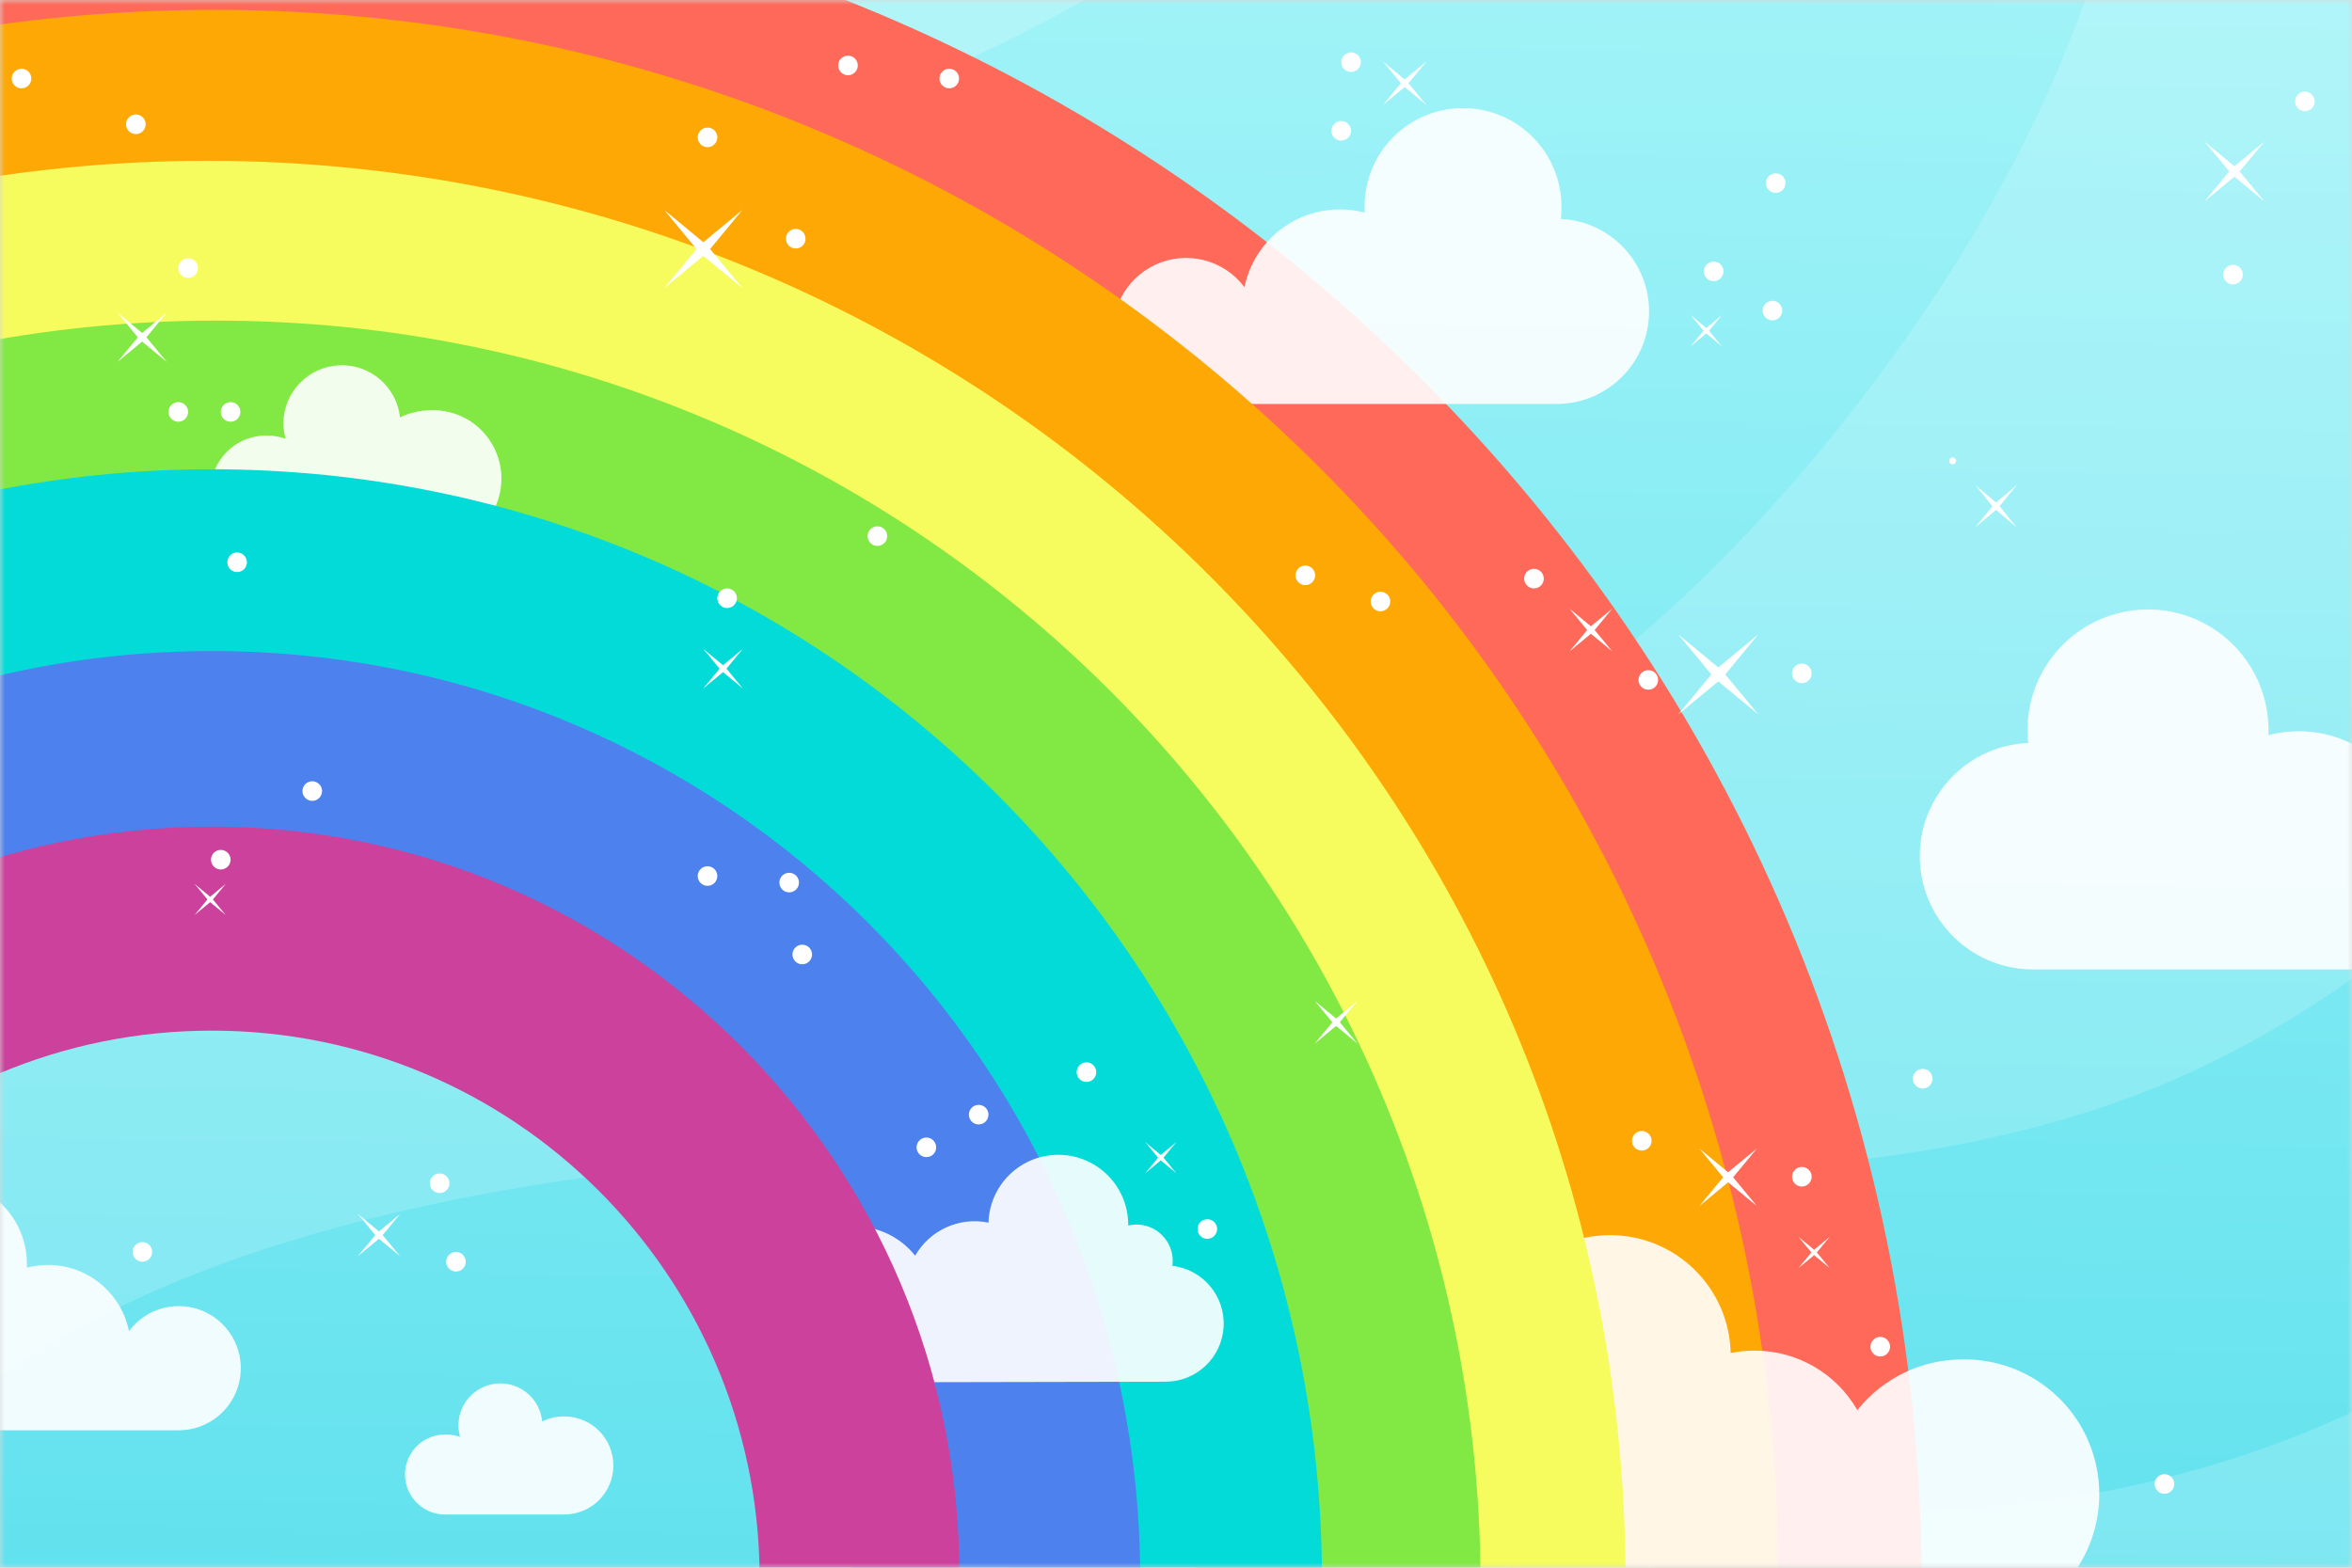 <?xml version="1.0" encoding="UTF-8"?>
<svg width="240px" height="160px" viewBox="0 0 240 160" version="1.1" xmlns="http://www.w3.org/2000/svg" xmlns:xlink="http://www.w3.org/1999/xlink">
    <!-- Generator: Sketch 51.3 (57544) - http://www.bohemiancoding.com/sketch -->
    <title>Illustration-rainbow-3</title>
    <desc>Created with Sketch.</desc>
    <defs>
        <rect id="path-1" x="0" y="0" width="240" height="160"></rect>
        <linearGradient x1="52.56%" y1="-28.79%" x2="46.284%" y2="164.396%" id="linearGradient-3">
            <stop stop-color="#BCFBFC" offset="0%"></stop>
            <stop stop-color="#34D5E7" offset="100%"></stop>
        </linearGradient>
    </defs>
    <g id="components" stroke="none" stroke-width="1" fill="none" fill-rule="evenodd">
        <g id="Illustration-rainbow-3">
            <g id="Mask" fill="#D8D8D8" fill-rule="nonzero">
                <rect id="path-1" x="0" y="0" width="240" height="160"></rect>
            </g>
            <g id="298367-P7PFXD-643-Clipped">
                <mask id="mask-2" fill="white">
                    <use xlink:href="#path-1"></use>
                </mask>
                <g id="path-1"></g>
                <g id="298367-P7PFXD-643" mask="url(#mask-2)">
                    <g transform="translate(-152.874, -22.524)" id="BACKGROUND_2">
                        <g>
                            <g id="Group" fill-rule="nonzero">
                                <rect id="Rectangle-path" fill="url(#linearGradient-3)" x="0" y="0" width="397.333" height="183.763"></rect>
                                <path d="M383.56,170.436 C377.105,172.705 370.455,174.372 363.693,175.416 C355.693,176.647 347.747,176.707 339.693,176.864 C330.283,177.047 320.36,177.498 311.693,181.634 C310.36,182.271 309.027,182.985 307.74,183.763 L397.333,183.763 L397.333,164.414 C392.904,166.774 388.299,168.787 383.56,170.436 Z" id="Shape" fill="#FFFFFF" opacity="0.17"></path>
                                <path d="M144.019,169.925 C156.998,157.966 173.92,151.079 190.843,146.863 C209.701,142.166 229.216,140.351 248.618,140.409 C272.452,140.479 296.235,142.872 320.073,142.354 C340.01,141.924 360.429,139.847 378.556,130.942 C385.228,127.669 391.524,123.678 397.333,119.041 L397.333,0 L371.193,0 C371.193,0.147 371.16,0.294 371.141,0.441 C368.35,21.258 358.82,41.016 346.709,57.977 C335.089,74.258 320.792,89.051 303.653,99.529 C287.715,109.269 269.778,115.351 251.372,118.248 C241.852,119.735 232.24,120.553 222.606,120.695 C212.558,120.857 202.514,120.192 192.466,120.192 C182.808,120.192 173.057,120.666 163.652,123.014 C153.862,125.462 145.121,129.85 137.012,135.826 C131.477,139.848 126.408,144.477 121.9,149.627 L121.9,183.763 L133.2,183.763 C136.038,178.597 139.691,173.924 144.019,169.925 Z" id="Shape" fill="#FFFFFF" opacity="0.17"></path>
                                <path d="M184.237,46.788 C208.18,42.988 231.75,38.151 253.767,27.596 C260.285,24.472 266.591,20.921 272.643,16.968 L147.333,16.968 L147.333,51.328 C159.8,50.624 172.277,48.686 184.237,46.788 Z" id="Shape" fill="#FFFFFF" opacity="0.2"></path>
                                <g transform="translate(0, 10.193)" id="Shape">
                                    <path d="M27.19,173.569 C27.19,173.569 27.19,174.05 27.19,173.863 C27.19,92.447 93.137,26.881 174.487,26.881 C255.837,26.881 321.783,92.234 321.783,173.66 C321.783,173.85 321.783,173.583 321.783,173.583 L348.97,173.583 L348.97,174.2 C348.97,77.766 270.853,0.013 174.49,0.013 C78.127,0.013 0,77.536 0,173.973 L0,173.569 L27.19,173.569 Z" fill="#FE6959"></path>
                                    <path d="M312.15,34.667 C312.187,34.312 312.206,33.956 312.207,33.599 C312.273,29.964 310.373,26.576 307.238,24.739 C304.103,22.902 300.221,22.902 297.086,24.739 C293.95,26.576 292.05,29.964 292.117,33.599 C292.117,33.744 292.117,33.887 292.117,34.029 C289.478,33.335 286.67,33.757 284.352,35.197 C282.034,36.637 280.409,38.967 279.86,41.642 C277.76,38.836 273.99,37.873 270.804,39.331 C267.618,40.788 265.877,44.27 266.623,47.696 C267.369,51.121 270.4,53.563 273.903,53.561 L311.71,53.561 C316.838,53.559 321.026,49.46 321.143,44.329 C321.26,39.198 317.263,34.913 312.14,34.677 L312.15,34.667 Z" fill="#FFFFFF" opacity="0.9"></path>
                                    <path d="M359.833,88.147 C359.349,83.62 361.401,79.195 365.17,76.643 C368.939,74.092 373.807,73.832 377.826,75.967 C381.844,78.102 384.357,82.283 384.357,86.836 C384.357,87.013 384.357,87.187 384.357,87.363 C387.586,86.514 391.022,87.03 393.86,88.793 C396.697,90.555 398.685,93.407 399.357,96.681 C401.927,93.249 406.54,92.074 410.438,93.857 C414.335,95.64 416.465,99.9 415.553,104.091 C414.642,108.282 410.936,111.271 406.65,111.272 L360.373,111.272 C354.076,111.298 348.918,106.273 348.774,99.973 C348.631,93.673 353.555,88.418 359.847,88.157 L359.833,88.147 Z" fill="#FFFFFF" opacity="0.9"></path>
                                    <path d="M138.6,142.252 C138.566,141.951 138.55,141.648 138.55,141.345 C138.55,136.627 142.372,132.802 147.087,132.802 C151.801,132.802 155.623,136.627 155.623,141.345 C155.623,141.468 155.623,141.588 155.623,141.712 C156.325,141.525 157.048,141.431 157.773,141.432 C161.779,141.432 165.233,144.252 166.037,148.18 C167.82,145.788 171.029,144.964 173.742,146.203 C176.455,147.442 177.937,150.406 177.301,153.322 C176.664,156.238 174.082,158.314 171.1,158.308 L138.973,158.308 C134.627,158.288 131.086,154.809 130.988,150.46 C130.889,146.111 134.269,142.475 138.61,142.259 L138.6,142.252 Z" fill="#FFFFFF" opacity="0.9"></path>
                                    <path d="M42.697,173.569 C42.697,173.569 42.697,173.216 42.697,173.029 C42.697,100.043 101.82,40.885 174.747,40.885 C247.673,40.885 306.797,100.04 306.797,173.026 C306.797,173.212 306.797,173.569 306.797,173.569 L334.323,173.569 C334.323,173.569 334.323,173.216 334.323,173.029 C334.333,84.835 262.873,13.337 174.74,13.337 C86.607,13.337 15.167,84.835 15.167,173.026 C15.167,173.212 15.167,173.569 15.167,173.569 L42.697,173.569 Z" fill="#FDA805"></path>
                                    <path d="M353.14,151.076 C348.958,151.072 345.004,152.978 342.4,156.253 C340.247,152.495 336.249,150.177 331.92,150.178 C331.098,150.179 330.279,150.261 329.473,150.425 C329.316,143.677 323.764,138.311 317.02,138.39 C310.276,138.468 304.85,143.962 304.85,150.712 C304.85,150.785 304.85,150.859 304.85,150.932 C302.948,150.481 300.945,150.928 299.414,152.144 C297.883,153.36 296.993,155.211 297,157.167 C297.002,157.459 297.024,157.751 297.067,158.041 C291.674,158.675 287.713,163.41 288.037,168.834 C288.361,174.257 292.857,178.486 298.287,178.473 C303.953,178.473 347.62,178.58 353.13,178.58 C358.09,178.657 362.707,176.053 365.21,171.766 C367.713,167.48 367.713,162.176 365.21,157.889 C362.707,153.602 358.09,150.998 353.13,151.076 L353.14,151.076 Z" fill="#FFFFFF" opacity="0.9"></path>
                                    <path d="M60.627,173.569 C60.627,173.569 60.627,173.219 60.627,173.036 C60.627,110.371 111.39,59.579 174.007,59.579 C236.623,59.579 287.387,110.368 287.387,173.032 C287.387,173.216 287.387,173.569 287.387,173.569 L318.747,173.569 C318.73,93.508 253.933,28.742 174,28.742 C94.067,28.742 29.277,93.508 29.267,173.569 L60.627,173.569 Z" fill="#F6FC5E"></path>
                                    <path d="M75.18,173.569 C75.18,173.569 75.18,173.236 75.18,173.042 C75.18,117.897 119.847,73.199 174.953,73.199 C230.06,73.199 274.727,117.9 274.727,173.039 C274.727,173.219 274.727,173.569 274.727,173.569 L303.953,173.569 C303.64,102.515 246.01,45.054 174.953,45.054 C103.897,45.054 46.263,102.515 45.953,173.569 L75.18,173.569 Z" fill="#82E844"></path>
                                    <path d="M196.853,54.205 C195.759,54.203 194.678,54.45 193.693,54.929 C193.349,51.795 190.631,49.468 187.484,49.614 C184.337,49.759 181.844,52.327 181.79,55.479 C181.79,56.031 181.869,56.58 182.023,57.11 C181.387,56.886 180.718,56.774 180.043,56.777 C176.905,56.777 174.362,59.322 174.362,62.463 C174.362,65.603 176.905,68.149 180.043,68.149 L196.853,68.149 C199.395,68.227 201.778,66.915 203.072,64.725 C204.366,62.534 204.366,59.813 203.072,57.622 C201.778,55.431 199.395,54.119 196.853,54.198 L196.853,54.205 Z" fill="#FFFFFF" opacity="0.9"></path>
                                    <path d="M93.233,173.569 C93.233,173.569 93.233,173.212 93.233,173.029 C93.233,128.118 129.613,91.717 174.49,91.717 C219.367,91.717 255.737,128.115 255.737,173.026 C255.737,173.209 255.737,173.569 255.737,173.569 L287.767,173.569 C287.767,110.855 237.043,60.226 174.49,60.226 C111.937,60.226 61.217,110.855 61.207,173.569 L93.233,173.569 Z" fill="#03DBD9"></path>
                                    <path d="M109.037,173.569 C109.037,173.569 109.037,173.212 109.037,173.029 C109.03,136.851 138.333,107.519 174.483,107.519 C210.633,107.519 239.933,136.848 239.933,173.026 C239.933,173.209 239.933,173.569 239.933,173.569 L269.227,173.569 C269.227,121.196 226.803,78.78 174.49,78.78 C122.177,78.78 79.757,121.196 79.747,173.569 L109.037,173.569 Z" fill="#4D81EE"></path>
                                    <path d="M240.04,137.485 C242.461,137.485 244.75,138.591 246.257,140.487 C247.762,137.864 250.78,136.504 253.74,137.115 C253.856,133.227 257.062,130.148 260.949,130.192 C264.835,130.237 267.97,133.389 267.997,137.278 C267.997,137.322 267.997,137.365 267.997,137.408 C268.271,137.343 268.552,137.309 268.833,137.308 C270.879,137.308 272.538,138.967 272.54,141.015 C272.539,141.184 272.525,141.354 272.5,141.522 C275.624,141.886 277.92,144.628 277.732,147.77 C277.544,150.912 274.938,153.361 271.793,153.351 C268.517,153.351 243.24,153.414 240.043,153.414 C235.649,153.414 232.087,149.849 232.087,145.451 C232.087,141.054 235.649,137.489 240.043,137.489 L240.04,137.485 Z" fill="#FFFFFF" opacity="0.9"></path>
                                    <path d="M118.59,173.569 C118.59,173.569 118.59,173.212 118.59,173.029 C118.827,142.302 143.784,117.518 174.488,117.518 C205.193,117.518 230.15,142.302 230.387,173.029 C230.387,173.212 230.387,173.573 230.387,173.573 L250.77,173.573 C250.77,173.573 250.77,173.216 250.77,173.032 C250.77,130.87 216.62,96.697 174.49,96.697 C132.36,96.697 98.2,130.87 98.2,173.026 C98.2,173.209 98.2,173.569 98.2,173.569 L118.59,173.569 Z" fill="#CB419C"></path>
                                    <path d="M210.463,156.89 C209.678,156.888 208.903,157.066 208.197,157.41 C208.046,155.792 206.993,154.398 205.478,153.812 C203.963,153.226 202.248,153.549 201.048,154.645 C199.849,155.741 199.374,157.422 199.82,158.985 C199.365,158.821 198.884,158.737 198.4,158.738 C196.915,158.696 195.525,159.464 194.77,160.744 C194.015,162.025 194.015,163.614 194.77,164.895 C195.525,166.175 196.915,166.943 198.4,166.901 L210.463,166.901 C213.225,166.901 215.463,164.661 215.463,161.897 C215.463,159.134 213.225,156.893 210.463,156.893 L210.463,156.89 Z" fill="#FFFFFF" opacity="0.9"></path>
                                </g>
                                <polygon id="Shape" fill="#FFFFFF" points="332.157 139.732 329.723 142.678 332.157 145.627 329.21 143.192 326.267 145.627 328.7 142.678 326.267 139.732 329.21 142.167"></polygon>
                                <polygon id="Shape" fill="#FFFFFF" points="354.43 72.024 356.18 74.189 354.43 76.354 356.55 74.566 358.667 76.354 356.917 74.189 358.667 72.024 356.55 73.812"></polygon>
                                <polygon id="Shape" fill="#FFFFFF" points="193.71 146.414 191.92 148.579 193.71 150.744 191.543 148.956 189.38 150.744 191.17 148.579 189.38 146.414 191.543 148.202"></polygon>
                                <polygon id="Shape" fill="#FFFFFF" points="332.297 87.265 328.92 91.359 332.3 95.445 328.21 92.066 324.123 95.445 327.5 91.359 324.123 87.265 328.21 90.645"></polygon>
                                <polygon id="Shape" fill="#FFFFFF" points="298.443 28.784 296.6 31.019 298.443 33.254 296.21 31.406 293.977 33.254 295.823 31.019 293.977 28.784 296.21 30.632"></polygon>
                                <polygon id="Shape" fill="#FFFFFF" points="317.397 84.64 315.59 86.825 317.397 89.01 315.21 87.205 313.027 89.01 314.83 86.825 313.027 84.64 315.21 86.445"></polygon>
                                <polygon id="Shape" fill="#FFFFFF" points="291.397 124.671 289.59 126.856 291.397 129.041 289.21 127.236 287.027 129.041 288.83 126.856 287.027 124.671 289.21 126.475"></polygon>
                                <polygon id="Shape" fill="#FFFFFF" points="169.907 54.417 167.817 56.949 169.907 59.478 167.377 57.386 164.85 59.478 166.937 56.949 164.85 54.417 167.377 56.509"></polygon>
                                <polygon id="Shape" fill="#FFFFFF" points="228.633 43.942 225.333 47.942 228.633 51.935 224.64 48.633 220.647 51.935 223.947 47.942 220.647 43.942 224.64 47.245"></polygon>
                                <polygon id="Shape" fill="#FFFFFF" points="339.577 148.759 338.263 150.35 339.577 151.945 337.987 150.627 336.393 151.945 337.71 150.35 336.393 148.759 337.987 150.077"></polygon>
                                <polygon id="Shape" fill="#FFFFFF" points="328.577 54.687 327.263 56.282 328.577 57.873 326.987 56.555 325.393 57.873 326.71 56.282 325.393 54.687 326.987 56.005"></polygon>
                                <polygon id="Shape" fill="#FFFFFF" points="175.91 112.732 174.597 114.323 175.91 115.917 174.32 114.6 172.727 115.917 174.043 114.323 172.727 112.732 174.32 114.049"></polygon>
                                <polygon id="Shape" fill="#FFFFFF" points="272.91 139.085 271.597 140.676 272.91 142.271 271.32 140.953 269.727 142.271 271.043 140.676 269.727 139.085 271.32 140.403"></polygon>
                                <polygon id="Shape" fill="#FFFFFF" points="228.677 88.743 227.003 90.768 228.677 92.796 226.65 91.122 224.627 92.796 226.3 90.768 224.627 88.743 226.65 90.418"></polygon>
                                <circle id="Oval" fill="#FFFFFF" cx="320.403" cy="138.955" r="1"></circle>
                                <circle id="Oval" fill="#FFFFFF" cx="172.07" cy="49.887" r="1"></circle>
                                <circle id="Oval" fill="#FFFFFF" cx="249.737" cy="30.539" r="1"></circle>
                                <circle id="Oval" fill="#FFFFFF" cx="276.07" cy="147.962" r="1"></circle>
                                <circle id="Oval" fill="#FFFFFF" cx="321.07" cy="91.919" r="1"></circle>
                                <circle id="Oval" fill="#FFFFFF" cx="233.403" cy="112.601" r="1"></circle>
                                <circle id="Oval" fill="#FFFFFF" cx="167.403" cy="150.297" r="1"></circle>
                                <circle id="Oval" fill="#FFFFFF" cx="293.737" cy="83.913" r="1"></circle>
                                <circle id="Oval" fill="#FFFFFF" cx="247.403" cy="139.622" r="1"></circle>
                                <circle id="Oval" fill="#FFFFFF" cx="197.737" cy="143.292" r="1"></circle>
                                <circle id="Oval" fill="#FFFFFF" cx="184.737" cy="103.261" r="1"></circle>
                                <circle id="Oval" fill="#FFFFFF" cx="171.07" cy="64.565" r="1"></circle>
                                <circle id="Oval" fill="#FFFFFF" cx="333.737" cy="54.223" r="1"></circle>
                                <circle id="Oval" fill="#FFFFFF" cx="289.737" cy="35.876" r="1"></circle>
                                <circle id="Oval" fill="#FFFFFF" cx="344.737" cy="159.971" r="1"></circle>
                                <circle id="Oval" fill="#FFFFFF" cx="336.737" cy="142.624" r="1"></circle>
                                <circle id="Oval" fill="#FFFFFF" cx="176.403" cy="64.565" r="1"></circle>
                                <circle id="Oval" fill="#FFFFFF" cx="155.07" cy="30.539" r="1"></circle>
                                <circle id="Oval" fill="#FFFFFF" cx="242.403" cy="77.241" r="1"></circle>
                                <circle id="Oval" fill="#FFFFFF" cx="177.07" cy="79.91" r="1"></circle>
                                <circle id="Oval" fill="#FFFFFF" cx="234.07" cy="46.885" r="1"></circle>
                                <circle id="Oval" fill="#FFFFFF" cx="327.737" cy="50.22" r="1"></circle>
                                <path d="M351.767,69.569 C351.77,69.765 351.932,69.921 352.128,69.919 C352.324,69.916 352.481,69.756 352.48,69.56 C352.479,69.363 352.319,69.205 352.123,69.205 C352.028,69.206 351.937,69.245 351.87,69.313 C351.803,69.381 351.766,69.473 351.767,69.569 Z" id="Shape" fill="#FFFFFF"></path>
                                <circle id="Oval" fill="#FFFFFF" cx="334.07" cy="41.214" r="1"></circle>
                                <circle id="Oval" fill="#FFFFFF" cx="309.403" cy="81.578" r="1"></circle>
                                <circle id="Oval" fill="#FFFFFF" cx="286.07" cy="81.244" r="1"></circle>
                                <circle id="Oval" fill="#FFFFFF" cx="336.737" cy="91.252" r="1"></circle>
                                <polygon id="Shape" fill="#FFFFFF" points="383.947 36.954 381.41 40.023 383.947 43.092 380.877 40.556 377.81 43.092 380.343 40.023 377.81 36.954 380.877 39.492"></polygon>
                                <circle id="Oval" fill="#FFFFFF" cx="388.07" cy="32.874" r="1"></circle>
                                <circle id="Oval" fill="#FFFFFF" cx="373.737" cy="173.982" r="1"></circle>
                                <circle id="Oval" fill="#FFFFFF" cx="380.737" cy="50.554" r="1"></circle>
                                <circle id="Oval" fill="#FFFFFF" cx="349.07" cy="132.617" r="1"></circle>
                                <circle id="Oval" fill="#FFFFFF" cx="290.737" cy="28.871" r="1"></circle>
                                <circle id="Oval" fill="#FFFFFF" cx="227.07" cy="83.579" r="1"></circle>
                                <circle id="Oval" fill="#FFFFFF" cx="234.737" cy="119.94" r="1"></circle>
                                <circle id="Oval" fill="#FFFFFF" cx="263.737" cy="131.95" r="1"></circle>
                                <circle id="Oval" fill="#FFFFFF" cx="225.07" cy="111.934" r="1"></circle>
                                <circle id="Oval" fill="#FFFFFF" cx="175.403" cy="110.266" r="1"></circle>
                                <circle id="Oval" fill="#FFFFFF" cx="252.737" cy="136.286" r="1"></circle>
                                <circle id="Oval" fill="#FFFFFF" cx="199.403" cy="151.298" r="1"></circle>
                                <circle id="Oval" fill="#FFFFFF" cx="239.403" cy="29.204" r="1"></circle>
                                <circle id="Oval" fill="#FFFFFF" cx="166.737" cy="35.209" r="1"></circle>
                                <circle id="Oval" fill="#FFFFFF" cx="225.07" cy="36.543" r="1"></circle>
                            </g>
                        </g>
                    </g>
                </g>
            </g>
        </g>
    </g>
</svg>